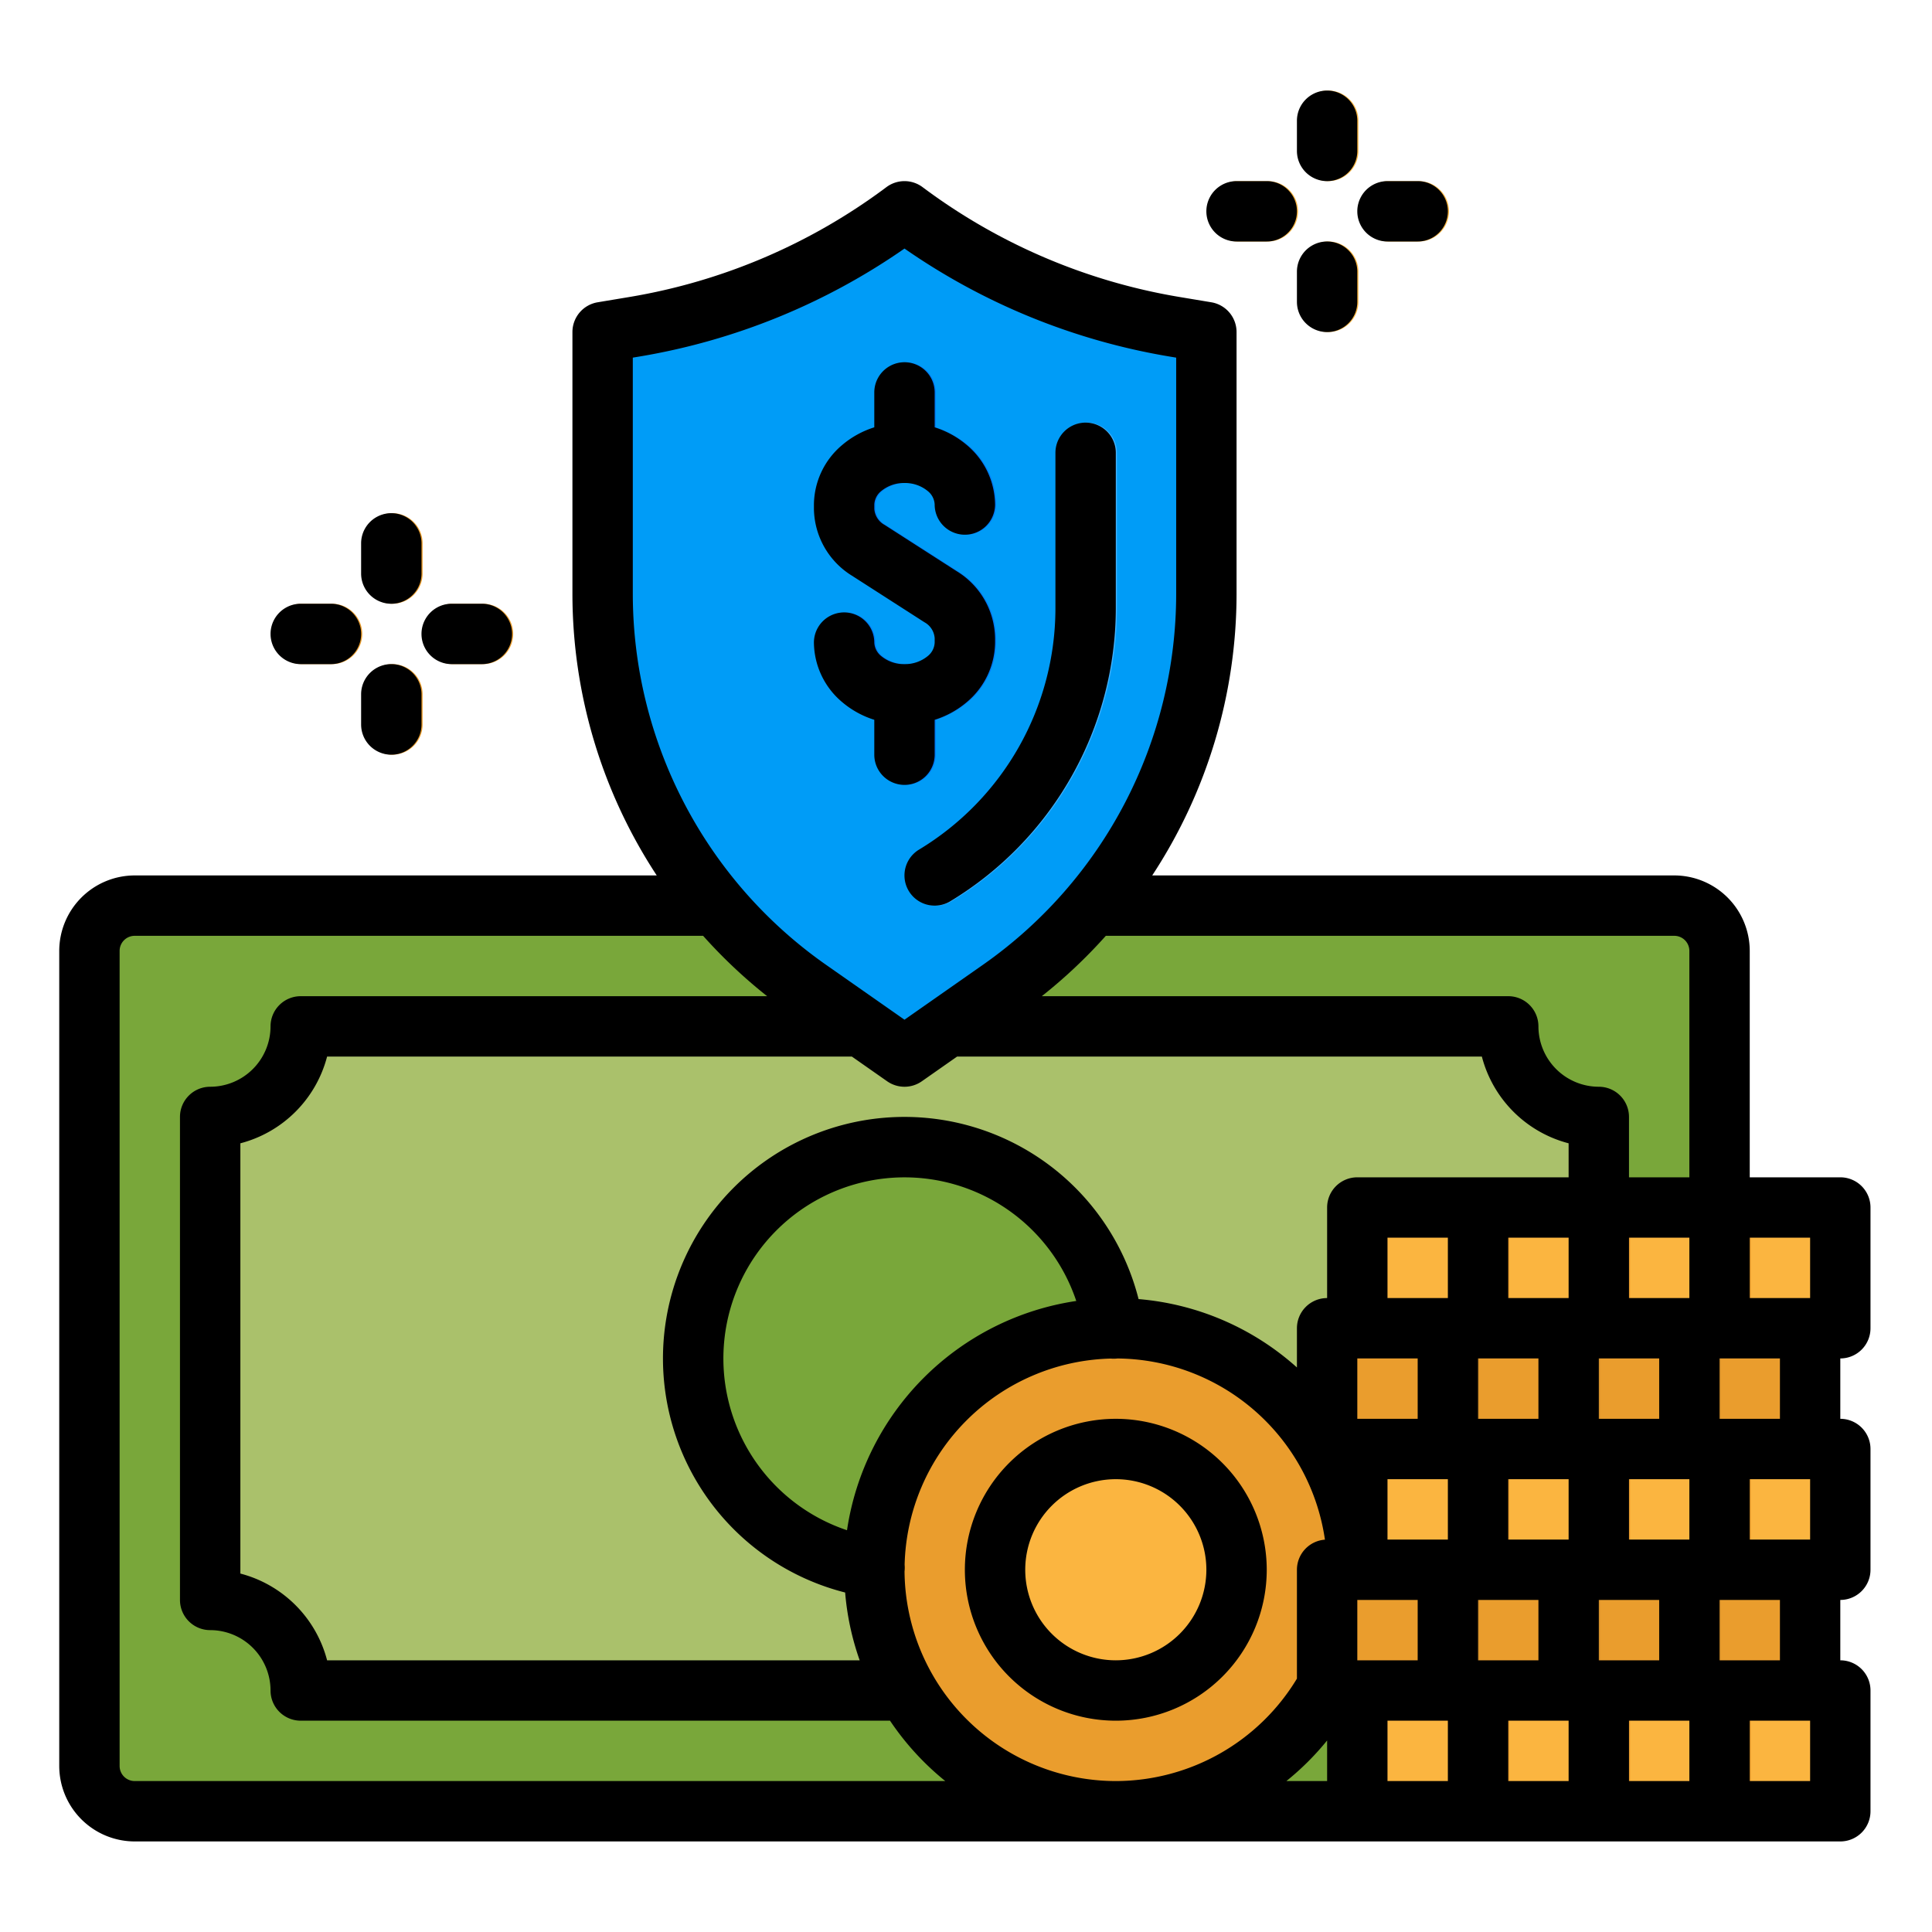 <svg height="512" viewBox="0 0 512 512" width="512" xmlns="http://www.w3.org/2000/svg"><g id="filled_outline" data-name="filled outline"><rect fill="#79a73a" height="240" rx="12" width="432" x="24" y="240"/><path d="m400 448h-320a24 24 0 0 0 -24-24v-128a24 24 0 0 0 24-24h320a24 24 0 0 0 24 24v128a24 24 0 0 0 -24 24z" fill="#aac16b"/><circle cx="240" cy="360" fill="#79a73a" r="56"/><path d="m360 448h128v32h-128z" fill="#fbb540"/><path d="m384 448h16v32h-16z" fill="#ea9d2d"/><path d="m416 448h16v32h-16z" fill="#ea9d2d"/><path d="m448 448h16v32h-16z" fill="#ea9d2d"/><path d="m352 416h128v32h-128z" fill="#ea9d2d"/><path d="m376 416h16v32h-16z" fill="#d18d28"/><path d="m408 416h16v32h-16z" fill="#d18d28"/><path d="m440 416h16v32h-16z" fill="#d18d28"/><path d="m360 384h128v32h-128z" fill="#fbb540"/><path d="m384 384h16v32h-16z" fill="#ea9d2d"/><path d="m416 384h16v32h-16z" fill="#ea9d2d"/><path d="m448 384h16v32h-16z" fill="#ea9d2d"/><path d="m352 352h128v32h-128z" fill="#ea9d2d"/><path d="m376 352h16v32h-16z" fill="#d18d28"/><path d="m408 352h16v32h-16z" fill="#d18d28"/><path d="m440 352h16v32h-16z" fill="#d18d28"/><path d="m360 320h128v32h-128z" fill="#fbb540"/><path d="m384 320h16v32h-16z" fill="#ea9d2d"/><path d="m416 320h16v32h-16z" fill="#ea9d2d"/><path d="m448 320h16v32h-16z" fill="#ea9d2d"/><path d="m240 56a164.043 164.043 0 0 1 -71.456 30.576l-8.544 1.424v69.356a128 128 0 0 0 54.6 104.862l25.4 17.782 25.4-17.782a128 128 0 0 0 54.6-104.862v-69.356l-8.544-1.424a164.043 164.043 0 0 1 -71.456-30.576z" fill="#009cf7"/><path d="m240 192.012a25.383 25.383 0 0 1 -16.517-5.948 20.855 20.855 0 0 1 -7.483-15.764 8 8 0 0 1 16 0 4.848 4.848 0 0 0 1.89 3.61 9.974 9.974 0 0 0 12.22 0 4.852 4.852 0 0 0 1.89-3.61v-1.175a5.233 5.233 0 0 0 -2.723-4.229l-19.2-12.33a21.166 21.166 0 0 1 -10.077-17.691v-1.175a20.855 20.855 0 0 1 7.483-15.764 25.906 25.906 0 0 1 33.034 0 20.855 20.855 0 0 1 7.483 15.764 8 8 0 0 1 -16 0 4.848 4.848 0 0 0 -1.89-3.61 9.974 9.974 0 0 0 -12.22 0 4.852 4.852 0 0 0 -1.89 3.61v1.175a5.233 5.233 0 0 0 2.723 4.229l19.2 12.33a21.166 21.166 0 0 1 10.077 17.691v1.175a20.855 20.855 0 0 1 -7.483 15.764 25.388 25.388 0 0 1 -16.517 5.948z" fill="#007af6"/><path d="m240 208a8 8 0 0 1 -8-8v-16a8 8 0 0 1 16 0v16a8 8 0 0 1 -8 8z" fill="#007af6"/><path d="m240 128a8 8 0 0 1 -8-8v-16a8 8 0 0 1 16 0v16a8 8 0 0 1 -8 8z" fill="#007af6"/><path d="m248.008 240a8 8 0 0 1 -4.124-14.861 74.764 74.764 0 0 0 36.116-63.786v-41.353a8 8 0 0 1 16 0v41.353a90.845 90.845 0 0 1 -43.884 77.507 7.966 7.966 0 0 1 -4.108 1.14z" fill="#41b2ff"/><path d="m104 160a8 8 0 0 1 -8-8v-8a8 8 0 0 1 16 0v8a8 8 0 0 1 -8 8z" fill="#ea9d2d"/><path d="m104 200a8 8 0 0 1 -8-8v-8a8 8 0 0 1 16 0v8a8 8 0 0 1 -8 8z" fill="#ea9d2d"/><path d="m128 176h-8a8 8 0 0 1 0-16h8a8 8 0 0 1 0 16z" fill="#ea9d2d"/><path d="m88 176h-8a8 8 0 0 1 0-16h8a8 8 0 0 1 0 16z" fill="#ea9d2d"/><g fill="#fbb540"><path d="m352 48a8 8 0 0 1 -8-8v-8a8 8 0 0 1 16 0v8a8 8 0 0 1 -8 8z"/><path d="m352 88a8 8 0 0 1 -8-8v-8a8 8 0 0 1 16 0v8a8 8 0 0 1 -8 8z"/><path d="m376 64h-8a8 8 0 0 1 0-16h8a8 8 0 0 1 0 16z"/><path d="m336 64h-8a8 8 0 0 1 0-16h8a8 8 0 0 1 0 16z"/></g><circle cx="296" cy="416" fill="#ea9d2d" r="64"/><path d="m296 384a32 32 0 1 1 -32 32 32 32 0 0 1 32-32" fill="#fbb540"/><path d="m295.7 376a40 40 0 1 0 40 40 40.046 40.046 0 0 0 -40-40zm0 64a24 24 0 1 1 24-24 24.028 24.028 0 0 1 -24 24z"/><path d="m487.7 312h-24v-60a20.022 20.022 0 0 0 -20-20h-138.351a136.037 136.037 0 0 0 22.351-74.644v-69.356a8 8 0 0 0 -6.685-7.891l-8.544-1.424a156.7 156.7 0 0 1 -67.971-29.085 8 8 0 0 0 -9.6 0 156.7 156.7 0 0 1 -67.972 29.085l-8.544 1.424a8 8 0 0 0 -6.684 7.891v69.356a136.038 136.038 0 0 0 22.342 74.644h-138.342a20.023 20.023 0 0 0 -20 20v216a20.023 20.023 0 0 0 20 20h452a8 8 0 0 0 8-8v-32a8 8 0 0 0 -8-8v-16a8 8 0 0 0 8-8v-32a8 8 0 0 0 -8-8v-16a8 8 0 0 0 8-8v-32a8 8 0 0 0 -8-8zm-8 32h-16v-16h16zm0 64h-16v-16h16zm-32 64h-16v-16h16zm-88-32v-16h16v16zm-64 32a56.059 56.059 0 0 1 -55.989-55.567 7.976 7.976 0 0 0 .023-1.759 56.045 56.045 0 0 1 54.636-54.64 7.988 7.988 0 0 0 1.767-.023 56.074 56.074 0 0 1 54.986 48.018 8 8 0 0 0 -7.423 7.971v28.849a56.182 56.182 0 0 1 -48 27.151zm-69.95-192 9.362 6.554a8 8 0 0 0 9.176 0l9.358-6.554h139.062a32.12 32.12 0 0 0 22.992 22.988v9.012h-56a8 8 0 0 0 -8 8v24a8 8 0 0 0 -8 8v10.392a71.707 71.707 0 0 0 -41.967-18.12 64 64 0 1 0 -77.761 77.761 71.423 71.423 0 0 0 3.852 17.967h-141.141a32.121 32.121 0 0 0 -22.983-22.988v-114.024a32.121 32.121 0 0 0 22.983-22.988zm189.95 128h-16v-16h16zm-48 0v-16h16v16zm8-32h-16v-16h16zm8-32h-16v-16h16zm24 32h-16v-16h16zm-8-32v-16h16v16zm-175.234 61.528a48 48 0 1 1 60.756-60.758 72.152 72.152 0 0 0 -60.756 60.758zm167.234 18.472h16v16h-16zm24 32v16h-16v-16zm24-16h-16v-16h16zm-8-32v-16h16v16zm8-32h-16v-16h16zm-8-32v-16h16v16zm12-96a4 4 0 0 1 4 4v60h-16v-16a8 8 0 0 0 -8-8 16.019 16.019 0 0 1 -16-16 8 8 0 0 0 -8-8h-123.613a135.765 135.765 0 0 0 16.971-16zm-276-153.223 1.86-.31a172.844 172.844 0 0 0 70.14-28.6 172.854 172.854 0 0 0 70.141 28.6l1.859.31v62.579a120.1 120.1 0 0 1 -51.184 98.308l-20.816 14.571-20.82-14.571a120.1 120.1 0 0 1 -51.18-98.308zm-132 377.223a4 4 0 0 1 -4-4v-216a4 4 0 0 1 4-4h150.633a135.7 135.7 0 0 0 16.967 16h-123.605a8 8 0 0 0 -8 8 16.018 16.018 0 0 1 -16 16 8 8 0 0 0 -8 8v128a8 8 0 0 0 8 8 16.018 16.018 0 0 1 16 16 8 8 0 0 0 8 8h156.167a72.6 72.6 0 0 0 14.648 16zm316-10.758v10.758h-10.8a72.026 72.026 0 0 0 10.8-10.758zm16-5.242h16v16h-16zm112 16h-16v-16h16zm-8-32h-16v-16h16zm0-64h-16v-16h16z"/><path d="m245.806 173.911a9.446 9.446 0 0 1 -6.1 2.089h-.019a9.434 9.434 0 0 1 -6.1-2.089 4.85 4.85 0 0 1 -1.89-3.611 8 8 0 0 0 -16 0 20.855 20.855 0 0 0 7.483 15.764 24.482 24.482 0 0 0 8.517 4.69v9.246a8 8 0 0 0 16 0v-9.246a24.473 24.473 0 0 0 8.517-4.69 20.852 20.852 0 0 0 7.486-15.764v-1.175a21.164 21.164 0 0 0 -10.077-17.691l-19.2-12.33a5.235 5.235 0 0 1 -2.723-4.229v-1.175a4.849 4.849 0 0 1 1.889-3.61 9.442 9.442 0 0 1 6.1-2.09h.019a9.435 9.435 0 0 1 6.1 2.09 4.85 4.85 0 0 1 1.889 3.61 8 8 0 0 0 16 0 20.852 20.852 0 0 0 -7.483-15.764 24.473 24.473 0 0 0 -8.517-4.69v-9.246a8 8 0 0 0 -16 0v9.246a24.482 24.482 0 0 0 -8.518 4.691 20.854 20.854 0 0 0 -7.479 15.763v1.175a21.167 21.167 0 0 0 10.076 17.691l19.2 12.33a5.234 5.234 0 0 1 2.722 4.229v1.175a4.854 4.854 0 0 1 -1.892 3.611z"/><path d="m243.579 225.14a8 8 0 1 0 8.233 13.72 90.847 90.847 0 0 0 43.888-77.507v-41.353a8 8 0 0 0 -16 0v41.353a74.764 74.764 0 0 1 -36.121 63.787z"/><path d="m111.7 144a8 8 0 0 0 -16 0v8a8 8 0 0 0 16 0z"/><path d="m103.7 200a8 8 0 0 0 8-8v-8a8 8 0 0 0 -16 0v8a8 8 0 0 0 8 8z"/><path d="m119.7 176h8a8 8 0 0 0 0-16h-8a8 8 0 0 0 0 16z"/><path d="m87.7 160h-8a8 8 0 0 0 0 16h8a8 8 0 0 0 0-16z"/><path d="m359.7 32a8 8 0 0 0 -16 0v8a8 8 0 0 0 16 0z"/><path d="m351.7 88a8 8 0 0 0 8-8v-8a8 8 0 0 0 -16 0v8a8 8 0 0 0 8 8z"/><path d="m367.7 64h8a8 8 0 0 0 0-16h-8a8 8 0 0 0 0 16z"/><path d="m335.7 48h-8a8 8 0 0 0 0 16h8a8 8 0 0 0 0-16z"/></g></svg>